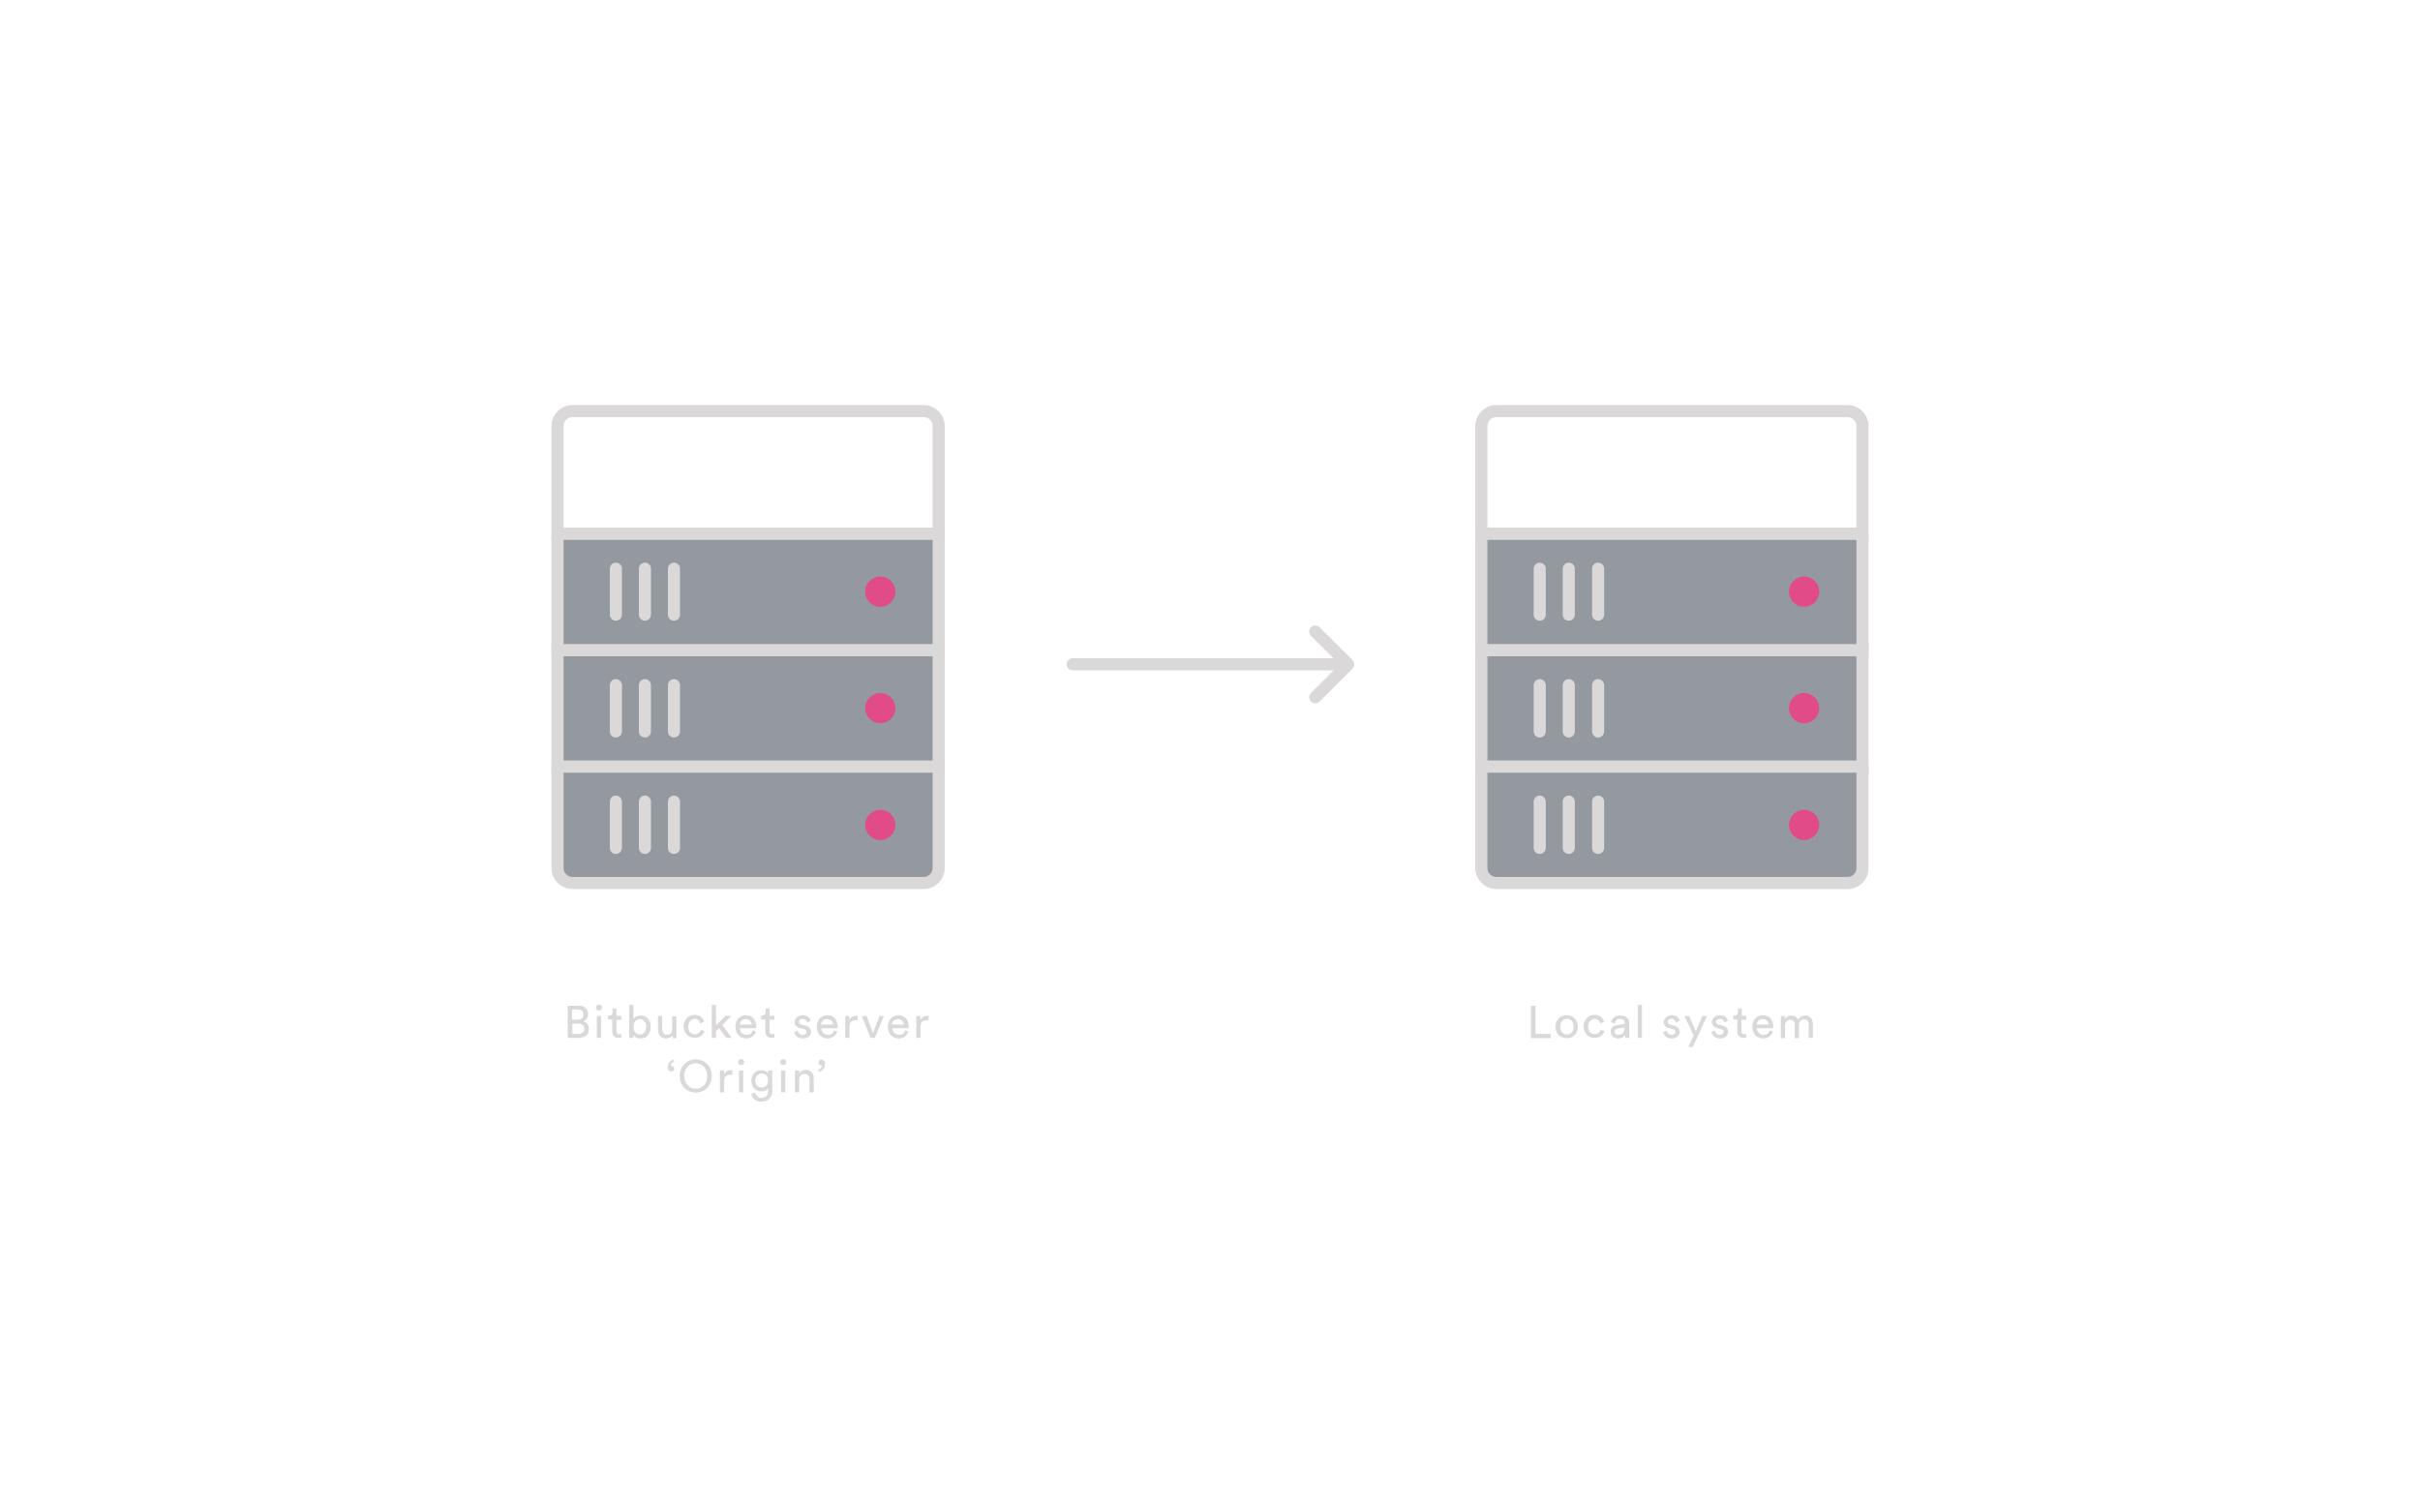 <svg id="Layer_1" xmlns="http://www.w3.org/2000/svg" viewBox="0 0 800 500"><style>
.st0 {
  fill: #93999f;
  stroke: #dad8d8;
  stroke-width: 4;
  stroke-linecap: round;
  stroke-linejoin: round;
  stroke-miterlimit: 10;
}
.st1 {
  fill: #93999f;
  stroke: #dad8d8;
  stroke-width: 4;
  stroke-miterlimit: 10;
}
.st2 {
  fill: none;
  stroke: #dad8d8;
  stroke-width: 4;
  stroke-linecap: round;
  stroke-miterlimit: 10;
}
.st3 {
  fill: none;
  stroke: #dad8d8;
  stroke-width: 4;
  stroke-miterlimit: 10;
}
.st4 {
  fill: #e14b88;
}
.st5 {
  fill: none;
  stroke: #dad8d8;
  stroke-width: 4;
  stroke-linecap: round;
  stroke-linejoin: round;
  stroke-miterlimit: 10;
}
.st6 {
  fill: #dad8d8;
}
</style><path class="st0" d="M610.7,291.9h-116c-2.8,0-5-2.2-5-5v-33.5h126v33.5C615.7,289.7,613.5,291.9,610.7,291.9z"/><path class="st1" d="M489.7 214.9H615.7V253.4H489.7z"/><path class="st2" d="M509 226.5L509 241.8"/><path class="st2" d="M528.3 226.5L528.3 241.8"/><path class="st2" d="M518.6 226.5L518.6 241.8"/><path class="st1" d="M615.7,214.9h-126v-37.5c0-0.6,0.4-1,1-1h124c0.6,0,1,0.4,1,1V214.9z"/><path class="st3" d="M494.7,135.9h116c2.8,0,5,2.2,5,5v35.5h-126v-35.5C489.7,138.1,491.9,135.9,494.7,135.9z"/><circle class="st4" cx="596.4" cy="272.7" r="5"/><path class="st2" d="M509 265L509 280.3"/><path class="st2" d="M528.3 265L528.3 280.3"/><path class="st2" d="M518.6 265L518.6 280.3"/><circle class="st4" cx="596.4" cy="234.1" r="5"/><path class="st2" d="M509 188L509 203.2"/><path class="st2" d="M528.3 188L528.3 203.2"/><path class="st2" d="M518.6 188L518.6 203.2"/><circle class="st4" cx="596.4" cy="195.6" r="5"/><path class="st5" d="M443.8,219.6h-89.2 M434.8,208.8l10.9,10.8l-10.9,10.9"/><path class="st6" d="M191.2,332.4c2,0,3.2,1.2,3.2,2.9c0,1.1-0.7,2-1.6,2.3c1.2,0.3,1.9,1.4,1.9,2.6c0,1.7-1.3,2.9-3.3,2.9h-3.7 v-10.6H191.2z M191,337.1c1.2,0,1.9-0.7,1.9-1.7c0-1-0.7-1.7-2-1.7h-1.8v3.4H191z M191.2,341.8c1.2,0,2-0.7,2-1.7 c0-1-0.6-1.7-1.9-1.7h-2.1v3.4H191.2z"/><path class="st6" d="M198,332.1c0.6,0,1,0.5,1,1c0,0.6-0.5,1-1,1c-0.6,0-1-0.5-1-1C197,332.5,197.5,332.1,198,332.1z M197.3,343.1 v-7.2h1.4v7.2H197.3z"/><path class="st6" d="M203.8,335.8h1.6v1.3h-1.6v3.8c0,0.7,0.3,1,1,1c0.2,0,0.4,0,0.6-0.1v1.2c-0.1,0-0.5,0.1-1,0.1 c-1.2,0-2-0.8-2-2.1v-4H201v-1.3h0.4c0.8,0,1.1-0.5,1.1-1.1v-1.2h1.3V335.8z"/><path class="st6" d="M208,343.1v-10.9h1.4v4.7c0.3-0.6,1.2-1.2,2.4-1.2c2.2,0,3.3,1.7,3.3,3.8c0,2.1-1.2,3.8-3.4,3.8 c-1.1,0-1.9-0.5-2.3-1.2v1H208z M211.5,336.9c-1.2,0-2.1,1-2.1,2.5c0,1.6,0.9,2.6,2.1,2.6c1.3,0,2.1-1,2.1-2.6 C213.6,337.9,212.8,336.9,211.5,336.9z"/><path class="st6" d="M220.2,343.3c-1.7,0-2.7-1.3-2.7-2.9v-4.5h1.4v4.3c0,1,0.5,1.9,1.6,1.9c1.1,0,1.7-0.8,1.7-1.8v-4.3h1.4v5.9 c0,0.6,0,1.1,0.1,1.3h-1.3c0-0.2-0.1-0.6-0.1-0.9C221.9,342.9,221,343.3,220.2,343.3z"/><path class="st6" d="M227.5,339.4c0,1.7,1,2.5,2.2,2.5c1.3,0,1.8-0.9,2-1.5l1.2,0.5c-0.3,1-1.4,2.2-3.3,2.2 c-2.1,0-3.6-1.6-3.6-3.8c0-2.2,1.6-3.8,3.6-3.8c1.9,0,2.9,1.2,3.2,2.3l-1.3,0.5c-0.2-0.7-0.7-1.5-1.9-1.5 C228.6,336.9,227.5,337.8,227.5,339.4z"/><path class="st6" d="M238.8,338.9l3.1,4.2h-1.8l-2.4-3.2l-1,1v2.2h-1.4v-10.9h1.4v6.8l3.1-3.2h2L238.8,338.9z"/><path class="st6" d="M249.9,341c-0.4,1.3-1.6,2.3-3.2,2.3c-1.9,0-3.6-1.4-3.6-3.9c0-2.3,1.6-3.8,3.4-3.8c2.2,0,3.5,1.5,3.5,3.8 c0,0.2,0,0.4,0,0.5h-5.4c0,1.3,1,2.2,2.2,2.2c1.2,0,1.8-0.6,2-1.5L249.9,341z M248.5,338.7c0-1-0.7-1.8-2-1.8 c-1.2,0-1.9,0.9-2,1.8H248.5z"/><path class="st6" d="M254.4,335.8h1.6v1.3h-1.6v3.8c0,0.7,0.3,1,1,1c0.2,0,0.4,0,0.6-0.1v1.2c-0.1,0-0.5,0.1-1,0.1 c-1.2,0-2-0.8-2-2.1v-4h-1.4v-1.3h0.4c0.8,0,1.1-0.5,1.1-1.1v-1.2h1.3V335.8z"/><path class="st6" d="M263.7,340.7c0.1,0.8,0.7,1.4,1.7,1.4c0.8,0,1.2-0.5,1.2-1c0-0.5-0.3-0.8-0.9-0.9l-1.2-0.3 c-1.1-0.2-1.8-1-1.8-2c0-1.2,1.2-2.3,2.6-2.3c2,0,2.6,1.3,2.7,1.9l-1.2,0.5c-0.1-0.4-0.4-1.2-1.5-1.2c-0.7,0-1.2,0.5-1.2,1 c0,0.4,0.3,0.8,0.8,0.9l1.2,0.3c1.3,0.3,2,1.1,2,2.1c0,1-0.9,2.2-2.6,2.2c-2,0-2.8-1.3-2.9-2.1L263.7,340.7z"/><path class="st6" d="M276.8,341c-0.4,1.3-1.6,2.3-3.2,2.3c-1.9,0-3.6-1.4-3.6-3.9c0-2.3,1.6-3.8,3.4-3.8c2.2,0,3.5,1.5,3.5,3.8 c0,0.2,0,0.4,0,0.5h-5.4c0,1.3,1,2.2,2.2,2.2c1.2,0,1.8-0.6,2-1.5L276.8,341z M275.4,338.7c0-1-0.7-1.8-2-1.8 c-1.2,0-1.9,0.9-2,1.8H275.4z"/><path class="st6" d="M283.4,337.3c-0.2,0-0.4,0-0.6,0c-1.2,0-2,0.6-2,2.2v3.6h-1.4v-7.2h1.4v1.3c0.5-1.1,1.4-1.4,2.2-1.4 c0.2,0,0.4,0,0.5,0V337.3z"/><path class="st6" d="M289.2,343.1h-1.4l-2.9-7.2h1.6l2.1,5.6l2.1-5.6h1.5L289.2,343.1z"/><path class="st6" d="M300.3,341c-0.4,1.3-1.6,2.3-3.2,2.3c-1.9,0-3.6-1.4-3.6-3.9c0-2.3,1.6-3.8,3.4-3.8c2.2,0,3.5,1.5,3.5,3.8 c0,0.2,0,0.4,0,0.5h-5.4c0,1.3,1,2.2,2.2,2.2c1.2,0,1.8-0.6,2-1.5L300.3,341z M298.8,338.7c0-1-0.7-1.8-2-1.8 c-1.2,0-1.9,0.9-2,1.8H298.8z"/><path class="st6" d="M306.9,337.3c-0.2,0-0.4,0-0.6,0c-1.2,0-2,0.6-2,2.2v3.6h-1.4v-7.2h1.4v1.3c0.5-1.1,1.4-1.4,2.2-1.4 c0.2,0,0.4,0,0.5,0V337.3z"/><path class="st6" d="M221.9,354.2c-0.6,0-1.1-0.4-1.1-1.3c0-1.8,1.2-2.5,2-2.6v0.7c-0.7,0.2-1.1,0.8-1.1,1.5c0,0,0.2-0.1,0.3-0.1 c0.5,0,0.9,0.3,0.9,0.9C222.8,353.8,222.4,354.2,221.9,354.2z"/><path class="st6" d="M230,350.2c2.7,0,5.3,2,5.3,5.5c0,3.6-2.7,5.5-5.3,5.5s-5.3-2-5.3-5.5C224.7,352.2,227.4,350.2,230,350.2z M230,359.9c2,0,3.8-1.4,3.8-4.2c0-2.8-1.9-4.2-3.8-4.2c-2,0-3.8,1.4-3.8,4.2C226.2,358.5,228.1,359.9,230,359.9z"/><path class="st6" d="M242,355.3c-0.2,0-0.4,0-0.6,0c-1.2,0-2,0.6-2,2.2v3.6H238v-7.2h1.4v1.3c0.5-1.1,1.4-1.4,2.2-1.4 c0.2,0,0.4,0,0.5,0V355.3z"/><path class="st6" d="M245,350.1c0.6,0,1,0.5,1,1c0,0.6-0.5,1-1,1c-0.6,0-1-0.5-1-1C244,350.5,244.4,350.1,245,350.1z M244.3,361.1 v-7.2h1.4v7.2H244.3z"/><path class="st6" d="M249.7,361.1c0.1,1,0.9,1.8,2,1.8c1.5,0,2.2-0.8,2.2-2.3v-1c-0.3,0.7-1.1,1.2-2.2,1.2c-1.9,0-3.3-1.5-3.3-3.5 c0-2,1.3-3.5,3.3-3.5c1.1,0,1.9,0.4,2.2,1.1v-1h1.4v6.7c0,1.8-0.9,3.6-3.6,3.6c-1.8,0-3.2-1.1-3.3-2.7L249.7,361.1z M253.9,357.2 c0-1.4-0.8-2.3-2.1-2.3c-1.2,0-2.1,0.9-2.1,2.3c0,1.4,0.8,2.3,2.1,2.3C253,359.5,253.9,358.6,253.9,357.2z"/><path class="st6" d="M258.9,350.1c0.6,0,1,0.5,1,1c0,0.6-0.5,1-1,1c-0.6,0-1-0.5-1-1C257.9,350.5,258.4,350.1,258.9,350.1z M258.2,361.1v-7.2h1.4v7.2H258.2z"/><path class="st6" d="M264.2,361.1h-1.4v-7.2h1.4v1c0.5-0.9,1.4-1.2,2.2-1.2c1.7,0,2.6,1.2,2.6,2.8v4.6h-1.4v-4.3 c0-1-0.4-1.8-1.7-1.8c-1.1,0-1.7,0.9-1.7,2V361.1z"/><path class="st6" d="M271.6,350.3c0.6,0,1.1,0.5,1.1,1.3c0,1.9-1.2,2.6-2.1,2.7v-0.7c0.7-0.2,1.1-0.8,1.2-1.5c0,0-0.1,0.1-0.3,0.1 c-0.5,0-0.9-0.4-0.9-1C270.6,350.7,271,350.3,271.6,350.3z"/><path class="st6" d="M506.1,343.1v-10.6h1.5v9.3h5v1.4H506.1z"/><path class="st6" d="M521.6,339.4c0,2.2-1.5,3.8-3.7,3.8s-3.7-1.6-3.7-3.8c0-2.2,1.5-3.8,3.7-3.8S521.6,337.3,521.6,339.4z M520.2,339.4c0-1.7-1-2.6-2.2-2.6s-2.2,0.9-2.2,2.6c0,1.7,1,2.6,2.2,2.6S520.2,341.1,520.2,339.4z"/><path class="st6" d="M525,339.4c0,1.7,1,2.5,2.2,2.5c1.3,0,1.8-0.9,2-1.5l1.2,0.5c-0.3,1-1.4,2.2-3.3,2.2c-2.1,0-3.6-1.6-3.6-3.8 c0-2.2,1.6-3.8,3.6-3.8c1.9,0,2.9,1.2,3.2,2.3l-1.3,0.5c-0.2-0.7-0.7-1.5-1.9-1.5C526,336.9,525,337.8,525,339.4z"/><path class="st6" d="M534.5,338.9l2-0.3c0.4-0.1,0.6-0.3,0.6-0.5c0-0.7-0.5-1.3-1.6-1.3c-1,0-1.5,0.6-1.6,1.5l-1.3-0.3 c0.1-1.4,1.4-2.3,3-2.3c2.2,0,3,1.2,3,2.6v3.6c0,0.6,0.1,1,0.1,1.2h-1.4c0-0.2-0.1-0.5-0.1-1c-0.3,0.5-1,1.2-2.3,1.2 c-1.5,0-2.4-1-2.4-2.2C532.3,339.8,533.3,339.1,534.5,338.9z M537,340v-0.3l-2.2,0.3c-0.6,0.1-1.1,0.4-1.1,1.1c0,0.5,0.5,1,1.2,1 C536.1,342.1,537,341.5,537,340z"/><path class="st6" d="M541.4,343.1v-10.9h1.4v10.9H541.4z"/><path class="st6" d="M551,340.7c0.1,0.8,0.7,1.4,1.7,1.4c0.8,0,1.2-0.5,1.2-1c0-0.5-0.3-0.8-0.9-0.9l-1.2-0.3 c-1.1-0.2-1.8-1-1.8-2c0-1.2,1.2-2.3,2.6-2.3c2,0,2.6,1.3,2.7,1.9L554,338c-0.1-0.4-0.4-1.2-1.5-1.2c-0.7,0-1.2,0.5-1.2,1 c0,0.4,0.3,0.8,0.8,0.9l1.2,0.3c1.3,0.3,2,1.1,2,2.1c0,1-0.9,2.2-2.6,2.2c-2,0-2.8-1.3-2.9-2.1L551,340.7z"/><path class="st6" d="M558.1,346.1l1.8-3.8l-3.1-6.4h1.6l2.2,5l2.2-5h1.5l-4.7,10.2H558.1z"/><path class="st6" d="M566.9,340.7c0.1,0.8,0.7,1.4,1.7,1.4c0.8,0,1.2-0.5,1.2-1c0-0.5-0.3-0.8-0.9-0.9l-1.2-0.3 c-1.1-0.2-1.8-1-1.8-2c0-1.2,1.2-2.3,2.6-2.3c2,0,2.6,1.3,2.7,1.9l-1.2,0.5c-0.1-0.4-0.4-1.2-1.5-1.2c-0.7,0-1.2,0.5-1.2,1 c0,0.4,0.3,0.8,0.8,0.9l1.2,0.3c1.3,0.3,2,1.1,2,2.1c0,1-0.9,2.2-2.6,2.2c-2,0-2.8-1.3-2.9-2.1L566.9,340.7z"/><path class="st6" d="M575.7,335.8h1.6v1.3h-1.6v3.8c0,0.7,0.3,1,1,1c0.2,0,0.4,0,0.6-0.1v1.2c-0.1,0-0.5,0.1-1,0.1 c-1.2,0-2-0.8-2-2.1v-4H573v-1.3h0.4c0.8,0,1.1-0.5,1.1-1.1v-1.2h1.3V335.8z"/><path class="st6" d="M586.1,341c-0.4,1.3-1.6,2.3-3.2,2.3c-1.9,0-3.6-1.4-3.6-3.9c0-2.3,1.6-3.8,3.4-3.8c2.2,0,3.5,1.5,3.5,3.8 c0,0.2,0,0.4,0,0.5h-5.4c0,1.3,1,2.2,2.2,2.2c1.2,0,1.8-0.6,2-1.5L586.1,341z M584.7,338.7c0-1-0.7-1.8-2-1.8 c-1.2,0-1.9,0.9-2,1.8H584.7z"/><path class="st6" d="M588.7,343.1v-7.2h1.3v1c0.5-0.8,1.3-1.2,2.2-1.2c0.9,0,1.8,0.4,2.2,1.4c0.6-1,1.5-1.4,2.4-1.4 c1.3,0,2.5,0.9,2.5,2.7v4.7h-1.4v-4.5c0-0.9-0.5-1.6-1.5-1.6c-1,0-1.7,0.8-1.7,1.8v4.4h-1.4v-4.5c0-0.9-0.5-1.6-1.5-1.6 c-1,0-1.7,0.8-1.7,1.8v4.3H588.7z"/><path class="st0" d="M305.3,291.9h-116c-2.8,0-5-2.2-5-5v-33.5h126v33.5C310.3,289.7,308.1,291.9,305.3,291.9z"/><path class="st1" d="M184.3 214.9H310.3V253.4H184.3z"/><path class="st2" d="M203.6 226.5L203.6 241.8"/><path class="st2" d="M222.8 226.5L222.8 241.8"/><path class="st2" d="M213.2 226.5L213.2 241.8"/><path class="st1" d="M310.3,214.9h-126v-37.5c0-0.6,0.4-1,1-1h124c0.6,0,1,0.4,1,1V214.9z"/><path class="st3" d="M189.3,135.9h116c2.8,0,5,2.2,5,5v35.5h-126v-35.5C184.3,138.1,186.5,135.9,189.3,135.9z"/><circle class="st4" cx="291" cy="272.7" r="5"/><path class="st2" d="M203.6 265L203.6 280.3"/><path class="st2" d="M222.8 265L222.8 280.3"/><path class="st2" d="M213.2 265L213.2 280.3"/><circle class="st4" cx="291" cy="234.1" r="5"/><path class="st2" d="M203.6 188L203.6 203.2"/><path class="st2" d="M222.8 188L222.8 203.2"/><path class="st2" d="M213.2 188L213.2 203.2"/><circle class="st4" cx="291" cy="195.6" r="5"/></svg>
